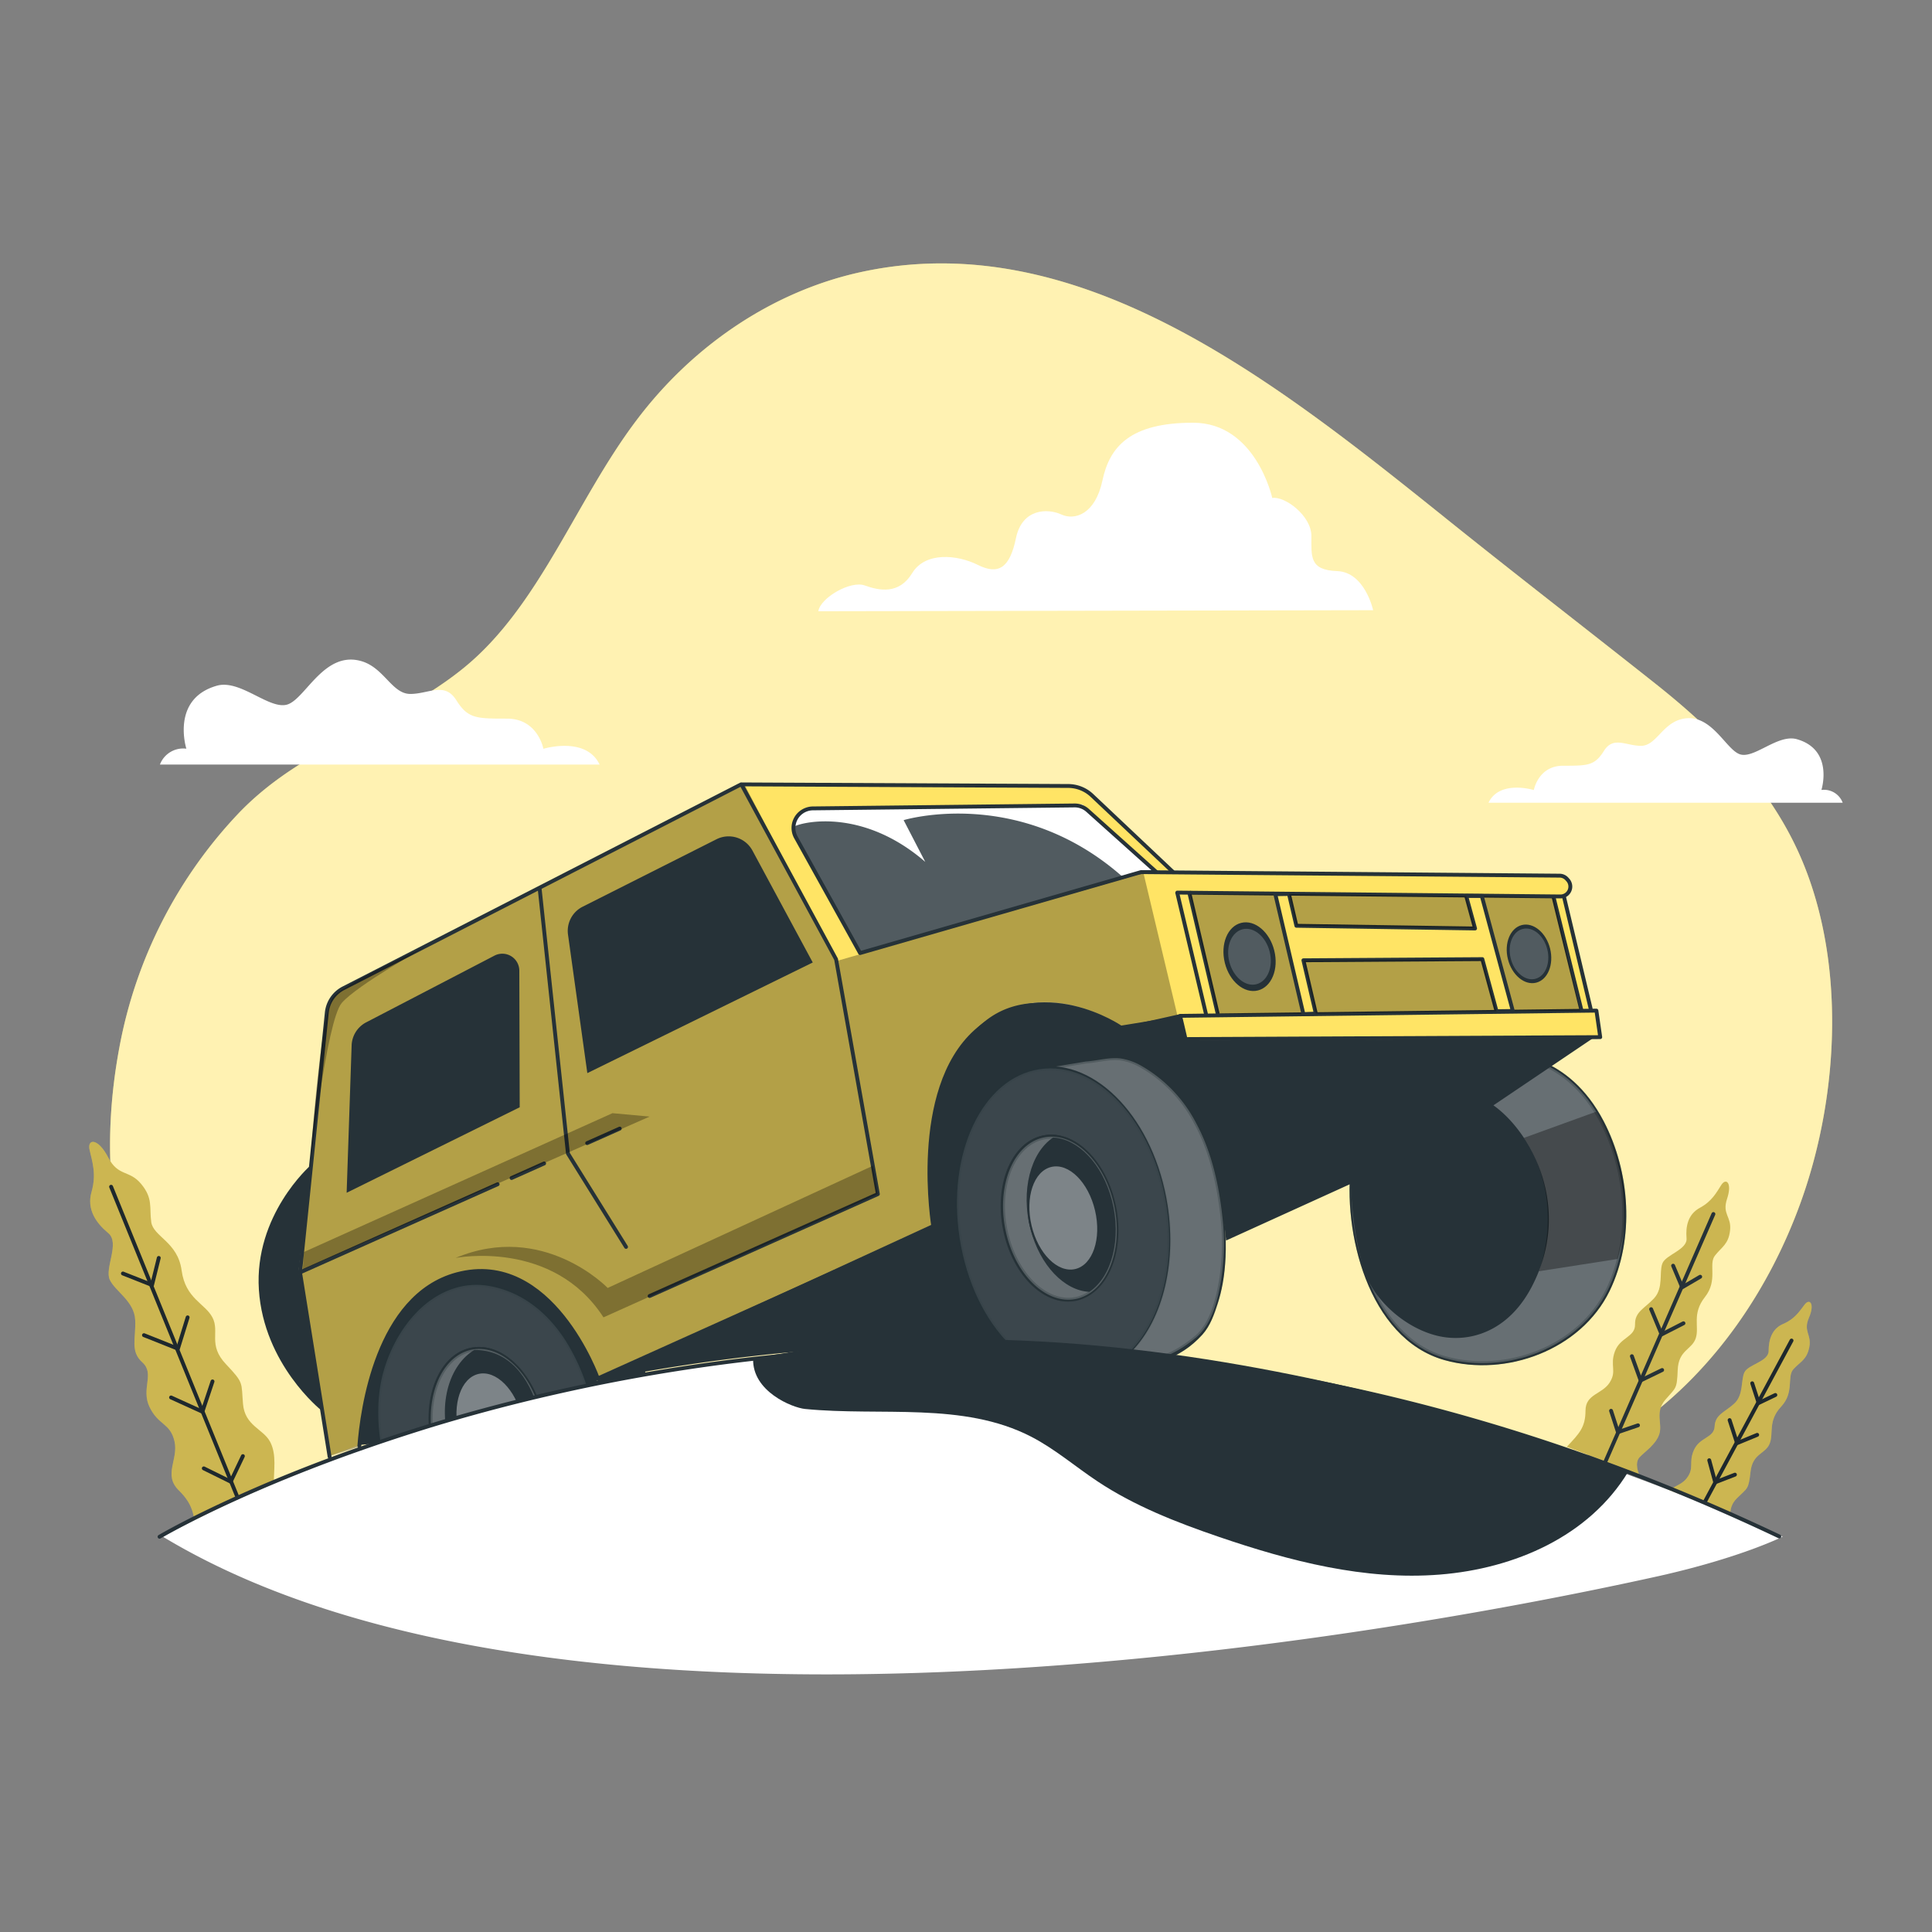 <svg xmlns="http://www.w3.org/2000/svg" viewBox="0 0 500 500"><rect x="0" y="0" width="500" height="500" fill="#808080" stroke="none"/><g id="freepik--background-simple--inject-2"><g id="freepik--background-simple--inject-2"><path d="M466.12,310.88c10-27.91,11.68-63.36-.8-90.59-8.26-18-22.25-31.74-36.91-43.36C410.28,162.56,392,148.47,374,134c-43.65-35-94.82-76-151.36-63.55-22.35,4.91-43.12,18.65-57.92,38.32C149,129.57,139.62,156.94,120,172.87c-18.39,14.93-40.78,19.62-57.93,37.27A119.66,119.66,0,0,0,30.91,271C13,366.62,97.76,422.27,169.38,427.82a216.17,216.17,0,0,0,85.07-10.33l.24-.08c29-9.75,56.88-22.2,87.25-25.42,28.39-3,58.39-6.05,83-24C443.63,354.4,457.88,333.88,466.12,310.88Z" style="fill:#FFE465"></path><path d="M466.12,310.88c10-27.91,11.68-63.36-.8-90.59-8.26-18-22.25-31.74-36.91-43.36C410.28,162.56,392,148.47,374,134c-43.65-35-94.82-76-151.36-63.55-22.35,4.91-43.12,18.65-57.92,38.32C149,129.57,139.62,156.94,120,172.87c-18.39,14.93-40.78,19.62-57.93,37.27A119.66,119.66,0,0,0,30.91,271C13,366.62,97.76,422.27,169.38,427.82a216.17,216.17,0,0,0,85.07-10.33l.24-.08c29-9.75,56.88-22.2,87.25-25.42,28.39-3,58.39-6.05,83-24C443.63,354.4,457.88,333.88,466.12,310.88Z" style="fill:#fff;opacity:0.5"></path></g></g><g id="freepik--Trees--inject-2"><g id="freepik--trees--inject-2"><path d="M441.1,404.5s-.24-2.86,1.18-4.15,4.11-2.13,5.11-4.53-.69-5.27,2.11-8.06,3-2.16,3.54-6.9,3.76-4.51,4.91-7.17-.52-5.88,3-9.65,1.41-7.75,3.2-9.71,3.46-2.41,4.1-5.71-1.65-4-.09-7.61.19-5.09-1.12-3.39-2.53,3.72-5.54,5-3.78,4.22-3.78,7-5.28,3.48-6.26,5.54-.16,5.84-2.65,8.1-4.91,2.82-5.06,5.87-3.81,2.74-5.33,6.07.17,4.63-1.86,7.32-6,2.22-6.3,6.22-2,5.34-5.17,8.25Z" style="fill:#FFE465"></path><line x1="463.65" y1="346.93" x2="434.27" y2="401.6" style="fill:none;stroke:#263238;stroke-linecap:round;stroke-linejoin:round"></line><polyline points="436.56 390 437.74 395.01 442.45 393.83" style="fill:none;stroke:#263238;stroke-linecap:round;stroke-linejoin:round"></polyline><polyline points="442.35 377.91 443.9 383.62 449 381.64" style="fill:none;stroke:#263238;stroke-linecap:round;stroke-linejoin:round"></polyline><polyline points="447.62 367.52 449.55 373.49 454.76 371.34" style="fill:none;stroke:#263238;stroke-linecap:round;stroke-linejoin:round"></polyline><polyline points="453.47 357.99 455.14 363.1 459.46 361.02" style="fill:none;stroke:#263238;stroke-linecap:round;stroke-linejoin:round"></polyline><path d="M441.1,404.5s-.24-2.86,1.18-4.15,4.11-2.13,5.11-4.53-.69-5.27,2.11-8.06,3-2.16,3.54-6.9,3.76-4.51,4.91-7.17-.52-5.88,3-9.65,1.41-7.75,3.2-9.71,3.46-2.41,4.1-5.71-1.65-4-.09-7.61.19-5.09-1.12-3.39-2.53,3.72-5.54,5-3.78,4.22-3.78,7-5.28,3.48-6.26,5.54-.16,5.84-2.65,8.1-4.91,2.82-5.06,5.87-3.81,2.74-5.33,6.07.17,4.63-1.86,7.32-6,2.22-6.3,6.22-2,5.34-5.17,8.25Z" style="opacity:0.2"></path><path d="M75.69,389.78s-4.66-2.1-4.8-6.21c-.1-2.77.79-7.13-1-10.46s-6.51-4.09-7-9.76.32-5.3-4.42-10.31S56.91,344.7,55,341s-7-4.83-8-12.23-7.34-8.71-7.86-12.51.5-6.08-2.59-9.83-5.94-1.83-8.56-6.91-5.49-4.91-4.8-1.88,1.81,6.24.5,10.81,1.21,8.09,4.32,10.67-1,9.08.4,12.08,6.36,5.55,6.58,10.41-1.38,8.06,1.88,11-.46,6.77,1.84,11.54,5.33,4.07,6.44,8.82-3,8.68,1.13,12.74,4.14,7.12,4.42,13.36Z" style="fill:#FFE465"></path><line x1="28.75" y1="307.13" x2="64.03" y2="393.81" style="fill:none;stroke:#263238;stroke-linecap:round;stroke-linejoin:round"></line><polyline points="52.74 380.01 59.71 383.45 62.86 376.84" style="fill:none;stroke:#263238;stroke-linecap:round;stroke-linejoin:round"></polyline><polyline points="44.27 361.66 52.38 365.35 55 357.51" style="fill:none;stroke:#263238;stroke-linecap:round;stroke-linejoin:round"></polyline><polyline points="37.26 345.54 46.05 349.04 48.56 340.93" style="fill:none;stroke:#263238;stroke-linecap:round;stroke-linejoin:round"></polyline><polyline points="31.81 329.58 39.35 332.56 41.09 325.55" style="fill:none;stroke:#263238;stroke-linecap:round;stroke-linejoin:round"></polyline><path d="M75.69,389.78s-4.66-2.1-4.8-6.21c-.1-2.77.79-7.13-1-10.46s-6.51-4.09-7-9.76.32-5.3-4.42-10.31S56.91,344.7,55,341s-7-4.83-8-12.23-7.34-8.71-7.86-12.51.5-6.08-2.59-9.83-5.94-1.83-8.56-6.91-5.49-4.91-4.8-1.88,1.81,6.24.5,10.81,1.21,8.09,4.32,10.67-1,9.08.4,12.08,6.36,5.55,6.58,10.41-1.38,8.06,1.88,11-.46,6.77,1.84,11.54,5.33,4.07,6.44,8.82-3,8.68,1.13,12.74,4.14,7.12,4.42,13.36Z" style="opacity:0.2"></path><path d="M424.18,381.54s-1.28-2.88.14-4.4,4.24-3.3,5.11-6-1.21-5.63,1.55-8.88,3-2.59,3.21-7.75,3.66-5.19,4.66-8.16-1.08-6.29,2.38-10.67.83-8.48,2.6-10.74,3.51-2.91,3.91-6.53-2.13-4.13-.77-8.19-.24-5.51-1.5-3.55-2.41,4.22-5.54,5.91-3.7,4.88-3.45,7.88-5.38,4.22-6.26,6.53.35,6.31-2.14,9-5,3.47-4.93,6.77-3.87,3.29-5.22,7,.6,5-1.36,8.06-6.23,2.92-6.24,7.26-1.64,5.94-4.84,9.35Z" style="fill:#FFE465"></path><path d="M424.18,381.54s-1.28-2.88.14-4.4,4.24-3.3,5.11-6-1.21-5.63,1.55-8.88,3-2.59,3.21-7.75,3.66-5.19,4.66-8.16-1.08-6.29,2.38-10.67.83-8.48,2.6-10.74,3.51-2.91,3.91-6.53-2.13-4.13-.77-8.19-.24-5.51-1.5-3.55-2.41,4.22-5.54,5.91-3.7,4.88-3.45,7.88-5.38,4.22-6.26,6.53.35,6.31-2.14,9-5,3.47-4.93,6.77-3.87,3.29-5.22,7,.6,5-1.36,8.06-6.23,2.92-6.24,7.26-1.64,5.94-4.84,9.35Z" style="opacity:0.2"></path><line x1="443.43" y1="314.19" x2="415.44" y2="378.36" style="fill:none;stroke:#263238;stroke-linecap:round;stroke-linejoin:round"></line><polyline points="416.94 365.11 418.73 370.64 423.91 368.87" style="fill:none;stroke:#263238;stroke-linecap:round;stroke-linejoin:round"></polyline><polyline points="422.33 350.98 424.6 357.26 430.16 354.56" style="fill:none;stroke:#263238;stroke-linecap:round;stroke-linejoin:round"></polyline><polyline points="427.31 338.81 430.03 345.35 435.68 342.46" style="fill:none;stroke:#263238;stroke-linecap:round;stroke-linejoin:round"></polyline><polyline points="433 327.56 435.35 333.15 440.01 330.42" style="fill:none;stroke:#263238;stroke-linecap:round;stroke-linejoin:round"></polyline></g></g><g id="freepik--Clouds--inject-2"><g id="freepik--clouds--inject-2"><path d="M211.78,158.19l143.59-.27s-2.13-9.86-9.32-10.12-6.66-3.73-6.66-9.06-6.93-10.39-10.13-9.86c0,0-4.25-19.48-20.5-19.48s-21.59,6.16-23.45,14.95-7.2,10.39-10.66,8.79-10.12-1.6-11.72,6.13-4.53,9.59-9.86,6.93-13.59-3.47-17,2.13-8.53,4.53-12.26,3.19S212.31,154.72,211.78,158.19Z" style="fill:#fff"></path><path d="M155.18,197.87H41.39a6.43,6.43,0,0,1,6.84-4.11s-4.11-12.89,7.9-16.3c6.15-1.75,13.84,6.57,18.46,4.79S84,168.46,93.41,171.07c6,1.67,8,8.52,12.78,8.52s8.87-3.2,11.89,1.6,5.15,4.79,13.14,4.79,9.41,7.81,9.41,7.81S151.63,190.42,155.18,197.87Z" style="fill:#fff"></path><path d="M385.22,207.75h91.67a5.17,5.17,0,0,0-5.51-3.31s3.31-10.39-6.36-13.14c-5-1.4-11.16,5.3-14.87,3.86s-7.55-11.11-15.16-9c-4.88,1.34-6.44,6.86-10.3,6.86s-7.15-2.57-9.58,1.29-4.15,3.86-10.58,3.86-7.58,6.29-7.58,6.29S388.08,201.74,385.22,207.75Z" style="fill:#fff"></path></g></g><g id="freepik--Car--inject-2"><path d="M306.1,263.32l.87,6,107.17-.87-1-6.86-1-.24L404.75,232s1.75-.1,1.75-2.85-4.34-2.53-4.34-2.53l-97.81-.72-22.79-21.27-3.77-1.16L192.64,203l-4.92,1.88-99.33,51a9.83,9.83,0,0,0-3.81,6.16c-.89,4.33-3,30.37-3,30.37l-4,35.74.14,4.13,7.64,44.45L92.86,374s1.75-30.74,17.39-40.56,31.65-5.46,44.26,22.91l87.06-39.16s-5.7-32.74,9-48.74,34-6.93,39.53-2.56Z" style="fill:#FFE465"></path><path d="M216.55,248.7,192.64,203,88.88,255.76s-3.72,1.41-4.43,8.46-7.18,64.88-7.18,64.88l7.82,47.8,7.83-2.51s3.31-38.5,25.27-44.6,36.5,26.95,36.5,26.95l87.08-40.09s-4.3-21.64,3.93-39.74,30.09-20.45,42.78-11.05l16.4-2.36-9-37.76Z" style="opacity:0.3"></path><path d="M390.63,273.34s14.82-.54,24,17.15c6.72,12.91,8,30.05,1.47,43.43-7.33,15-26.38,22-42.09,17.61-19.54-5.48-26.12-33-23.8-50.64Z" style="fill:#263238;stroke:#263238;stroke-miterlimit:10"></path><path d="M390.62,273.29s14.81-.53,24,17.15c6.71,12.92,8,30.06,1.46,43.43-7.33,15-26.38,22-42.09,17.62-19.54-5.49-26.12-33-23.8-50.64Z" style="fill:#fff;stroke:#263238;stroke-miterlimit:10;opacity:0.3"></path><path d="M256.39,311.94s12.32-.44,20,14.27c5.59,10.74,6.66,25,1.22,36.12-6.09,12.47-21.94,18.32-35,14.65-16.25-4.56-21.72-27.43-19.79-42.12Z" style="fill:#263238"></path><path d="M256.38,311.91s12.31-.44,20,14.26c5.59,10.74,6.66,25,1.22,36.12a28.24,28.24,0,0,1-16.27,13.9,31.46,31.46,0,0,1-18.73.75c-16.26-4.56-21.73-27.43-19.8-42.11Z" style="fill:#263238;opacity:0.3"></path><path d="M93,374.21c.68-9.11,4.5-38.85,25.21-44.42,24.53-6.59,36.5,26.95,36.5,26.95l86.86-39.1s-6-35.48,10.95-50.7,37.57-1,37.57-1l14.81-2.41" style="fill:none;stroke:#263238;stroke-linecap:round;stroke-linejoin:round"></path><path d="M291.9,350q-15.3-1.43-29.95-1.83h-.45c-6.53-6.38-11.55-16.28-13.35-27.88-3.39-21.8,5.84-41.33,20.62-43.63s29.5,13.51,32.89,35.3C304.11,327.67,300,342.24,291.9,350Z" style="fill:#263238"></path><path d="M396.32,333.19c-5.53,10.44-14.13,13.62-21.32,13-9.22-.74-19.28-8.76-22-17.58-3.25-10.38-3.39-22.25-3.39-22.25l-32.31,14.69c-2.78-30-15.55-41.15-22.29-45a13,13,0,0,0-7.25-1.64c-18.36,1.12-35.26,1.8-39.56,29A55.46,55.46,0,0,0,262,348.13a473.35,473.35,0,0,0-110.15,9.74c-10.08-21.07-23.91-28.66-36.06-23.24-15.2,6.78-17.5,38.81-17.5,38.81L92.7,374c1.76-19.74,9.09-41.31,29.2-45s32.79,27.72,32.79,27.72l87.08-40.09c-1.94-9.39-4.71-38.39,13.42-52.55,14.31-11.17,34.88,1.8,34.88,1.8l15.12-3.38,1.78,6.76,105.18-.5L386.5,286.06C396.23,292.94,407.21,312.61,396.32,333.19Z" style="fill:#263238"></path><path d="M80.27,301.7l-3,27.4,5.82,35.84S68.26,353.12,67,333.79,80.27,301.7,80.27,301.7Z" style="fill:#263238"></path><path d="M85.3,377,77.65,329.3l6.93-67.25a8,8,0,0,1,4.3-6.29L191.78,203l84.68.41a9,9,0,0,1,6.14,2.46l20.91,19.74" style="fill:none;stroke:#263238;stroke-linecap:round;stroke-linejoin:round"></path><line x1="128.79" y1="306.48" x2="77.66" y2="329.29" style="fill:none;stroke:#263238;stroke-linecap:round;stroke-linejoin:round"></line><line x1="140.82" y1="301.1" x2="132.39" y2="304.87" style="fill:none;stroke:#263238;stroke-linecap:round;stroke-linejoin:round"></line><line x1="160.39" y1="292.08" x2="151.96" y2="295.84" style="fill:none;stroke:#263238;stroke-linecap:round;stroke-linejoin:round"></line><polyline points="191.91 203.07 216.38 248.26 227.19 309.03 168.12 335.41" style="fill:none;stroke:#263238;stroke-linecap:round;stroke-linejoin:round"></polyline><polyline points="139.68 230.16 146.98 298.52 162.02 322.7" style="fill:none;stroke:#263238;stroke-linecap:round;stroke-linejoin:round"></polyline><path d="M304.69,231,403.83,232a2.61,2.61,0,0,0,1.64-.58h0a2.56,2.56,0,0,0,.29-3.67l-.24-.27a2.54,2.54,0,0,0-1.89-.86l-107.72-.91a8.78,8.78,0,0,0-1.45.12l-71.85,20.62" style="fill:none;stroke:#263238;stroke-linecap:round;stroke-linejoin:round"></path><polygon points="305.42 262.9 306.82 268.91 414.14 268.41 413.15 261.55 305.42 262.9" style="fill:none;stroke:#263238;stroke-linecap:round;stroke-linejoin:round"></polygon><line x1="315.15" y1="262.4" x2="307.7" y2="230.65" style="fill:none;stroke:#263238;stroke-miterlimit:10"></line><line x1="312.15" y1="262.61" x2="304.63" y2="230.88" style="fill:none;stroke:#263238;stroke-miterlimit:10"></line><line x1="411.71" y1="261.26" x2="404.75" y2="232.04" style="fill:none;stroke:#263238;stroke-miterlimit:10"></line><line x1="401.97" y1="231.79" x2="409.28" y2="261.47" style="fill:none;stroke:#263238;stroke-miterlimit:10"></line><polygon points="330.05 231.42 337.32 262.45 315.14 262.4 307.87 231.36 330.05 231.42" style="opacity:0.3"></polygon><path d="M329.78,246c1.2,4.83-.7,9.45-4.24,10.33s-7.37-2.33-8.56-7.16.7-9.45,4.24-10.33S328.59,241.19,329.78,246Z" style="fill:#263238"></path><polygon points="383.48 231.87 391.52 261.64 408.95 261.64 402.15 232.41 383.48 231.87" style="opacity:0.3"></polygon><path d="M401.17,245.51c1,4.12-.6,8.06-3.62,8.81s-6.29-2-7.31-6.11.61-8.06,3.62-8.81S400.15,241.39,401.17,245.51Z" style="fill:#263238"></path><path d="M328.59,246.31c1,3.93-.58,7.69-3.45,8.41s-6-1.9-7-5.83.57-7.69,3.45-8.4S327.62,242.39,328.59,246.31Z" style="fill:#fff;opacity:0.2"></path><path d="M400.44,245.69c.89,3.57-.52,7-3.13,7.64s-5.45-1.73-6.34-5.3.52-7,3.14-7.63S399.56,242.12,400.44,245.69Z" style="fill:#fff;opacity:0.2"></path><polygon points="333.58 231.36 335.5 239.59 381.75 240.29 379.45 231.87 383.48 231.87 391.52 261.64 387.3 261.7 383.63 248.22 337.32 248.52 340.54 262.33 337.32 262.45 330.05 231.42 333.58 231.36" style="fill:none;stroke:#263238;stroke-linecap:round;stroke-linejoin:round"></polygon><path d="M134.4,251.19l.1,35.37L89.71,308.69,91,270.59a7,7,0,0,1,3.75-6L128,247.3A4.4,4.4,0,0,1,134.4,251.19Z" style="fill:#263238"></path><path d="M210.34,249.09,152,277.72l-5-35.84a7,7,0,0,1,3.78-7.22l34.64-17.46a7,7,0,0,1,9.31,2.92Z" style="fill:#263238"></path><path d="M299.27,225.7l-4,0-72.68,20.95L206,216.75a5.05,5.05,0,0,1,2.66-7.22,4.94,4.94,0,0,1,1.7-.32l67.68-.76h.23a5,5,0,0,1,3.17,1.25l0,0,17.84,16" style="fill:#263238"></path><path d="M299.77,225.78l-4.8-.32-4.4,1.5c-26.86-23.77-56.71-14.71-56.71-14.71l5.59,10.8c-15.82-13.7-31.18-10.56-34-9.12a5.07,5.07,0,0,1,3.31-4.68l69.61-1.07,1.74,0,1.43,1.28,0,0Z" style="fill:#fff"></path><path d="M299.27,225.7l-4,0-72.68,20.95L206,216.75a5.05,5.05,0,0,1,2.66-7.22,4.94,4.94,0,0,1,1.7-.32l67.68-.76h.23a5,5,0,0,1,3.17,1.25l0,0,17.84,16" style="fill:#fff;opacity:0.2"></path><path d="M299.27,225.7l-4,0-72.68,20.95L206,216.75a5.05,5.05,0,0,1,2.66-7.22,4.94,4.94,0,0,1,1.7-.32l67.68-.76h.23a5,5,0,0,1,3.17,1.25l0,0,17.84,16" style="fill:none;stroke:#263238;stroke-linecap:round;stroke-linejoin:round"></path><path d="M296.07,294.39,309.23,290a69,69,0,0,1,7.22,30.91l-13.89,2S302.08,307.76,296.07,294.39Z" style="opacity:0.33"></path><path d="M394.39,294.48l18.68-6.77s12,17.44,5.59,38.11L398.26,329S405.49,311.21,394.39,294.48Z" style="opacity:0.33"></path><path d="M110.32,244.94s-17.9,10-21.88,14.63S80.13,303,80.13,303s2.64-41.21,6.14-45.06S110.32,244.94,110.32,244.94Z" style="opacity:0.3"></path><path d="M225.89,301.7l-68.62,31.62s-16.64-17.31-39.35-7.77c0,0,25.13-4.94,38.26,15.38l71-31.9Z" style="opacity:0.3"></path><polygon points="78.68 324.01 158.51 288.09 168.12 288.97 78.36 328.55 78.68 324.01" style="opacity:0.3"></polygon><polygon points="379.45 231.87 381.75 240.29 335.5 239.59 333.58 231.36 379.45 231.87" style="opacity:0.3"></polygon><polygon points="383.63 248.22 387.3 261.7 340.54 262.33 337.32 248.52 383.63 248.22" style="opacity:0.3"></polygon><path d="M279.58,354.93c-.29-.1.34-8.26.23-8.77q-1.44-6.72-2.9-13.44-1.76-8.18-3.53-16.35L269.84,300l-2.94-13.64-1.73-8c-.07-.34-.14-.67-.22-1l24.21-3.74s20,3.1,25.81,32.8c3,15.18,1.63,24.9-.28,30.66-.94,2.83-1.84,5.72-3.89,8-5.77,6.36-12.77,8.11-23.22,9.19C285.53,354.39,281.65,354.88,279.58,354.93Z" style="fill:#263238;stroke:#263238;stroke-miterlimit:10"></path><path d="M296.07,352.83c-4,1.13-14.2,1.89-14.43,1.85h0l-8.92-41.34q-2.28-10.59-4.57-21.2-1.14-5.29-2.29-10.6c-.18-.85-.36-1.7-.55-2.55-.24-1.13-.64-1.48.49-1.8,2-.58,4.38-.59,6.36-1l8.85-1.47c2.91-.18,6-1.15,9-.79a15.35,15.35,0,0,1,5.36,1.9,36.18,36.18,0,0,1,14.21,14.87c4.08,7.59,5.94,16.24,6.83,24.75A59,59,0,0,1,315.28,335c-.9,3.87-2.51,8.53-5.84,11.24C305,349.84,302,351.16,296.07,352.83Z" style="fill:#fff;stroke:#263238;stroke-miterlimit:10;opacity:0.3"></path><path d="M291.9,350c-7,6.71-21.37,7.2-29.95-1.83-.1-.11-12-16.29-13.8-27.89-3.39-21.8,5.84-41.33,20.62-43.63s29.5,13.51,32.89,35.3C304.11,327.67,300,342.24,291.9,350Z" style="fill:#263238;stroke:#263238;stroke-miterlimit:10"></path><path d="M292.1,350.07c-10.57,10.15-27.53,2.57-30.6-1.94-6.53-6.38-11.35-16.19-13.15-27.78C245,298.55,254.19,279,269,276.72s29.5,13.51,32.89,35.3C304.31,327.77,300.17,342.34,292.1,350.07Z" style="fill:#fff;stroke:#263238;stroke-miterlimit:10;opacity:0.1"></path><path d="M281.92,334.11a10.43,10.43,0,0,1-2.41,1.2c-7.48,2.56-15.92-4.47-18.84-15.7s.76-22.39,8.24-24.94a9.7,9.7,0,0,1,3.64-.51c6.4.31,12.75,6.78,15.2,16.2C290.35,320.31,287.75,330.2,281.92,334.11Z" style="fill:#263238;stroke:#263238;stroke-miterlimit:10"></path><path d="M282,334.58a10.35,10.35,0,0,1-2.44,1.23c-7.57,2.58-16.11-4.53-19.07-15.89s.77-22.66,8.34-25.24a9.75,9.75,0,0,1,3.68-.52c6.48.32,12.9,6.86,15.39,16.4C290.54,320.62,287.92,330.64,282,334.58Z" style="fill:#263238;stroke:#263238;stroke-miterlimit:10"></path><path d="M282.11,334.61a10.71,10.71,0,0,1-2.44,1.22c-7.57,2.59-16.11-4.52-19.07-15.89s.78-22.65,8.34-25.24a9.79,9.79,0,0,1,3.69-.51c6.48.31,12.89,6.85,15.38,16.39C290.64,320.64,288,330.66,282.11,334.61Z" style="fill:#fff;stroke:#263238;stroke-miterlimit:10;opacity:0.3"></path><path d="M281.92,334.33c-6.41-.3-12.76-6.77-15.22-16.2-2.6-9.94,0-19.85,5.85-23.74,6.4.31,12.74,6.77,15.2,16.2C290.34,320.53,287.75,330.43,281.92,334.33Z" style="fill:#263238"></path><ellipse cx="275.16" cy="315.24" rx="8.44" ry="13.57" transform="translate(-64.44 70.78) rotate(-13.14)" style="fill:#263238;stroke:#263238;stroke-miterlimit:10"></ellipse><ellipse cx="275.16" cy="315.24" rx="8.44" ry="13.57" transform="translate(-64.44 70.78) rotate(-13.14)" style="fill:#fff;opacity:0.4"></ellipse><path d="M139.57,405.74a27.69,27.69,0,0,0,6.75-2.26c9.57-4.86,18-10.47,21.28-21.65,2.58-8.91,1.24-20.09-1.16-28.86l-12,4.37-4-5.24S160.47,392.52,139.57,405.74Z" style="fill:#263238"></path><path d="M153.1,358s-14.57-30.33-34.73-24.81-20.3,38.47-20.3,38.47,3.64,39.42,34.32,36C157.53,404.88,155.12,371.05,153.1,358Z" style="fill:#263238"></path><path d="M146.17,346.65c-4.53-6.92-11-12.3-19.52-13.83a18.83,18.83,0,0,0-8.28.36c-10,2.73-16.6,12.67-19.16,21.93-3.32,12-.11,28,6.86,38.7,6.09,9.35,15,15.22,26.32,13.86,19.79-2.39,24.45-25.45,21.07-42.61A52.44,52.44,0,0,0,146.17,346.65Z" style="fill:#fff;stroke:#263238;stroke-miterlimit:10;opacity:0.1"></path><path d="M133.83,389.05a10.24,10.24,0,0,1-2.41,1.2c-7.48,2.56-15.92-4.47-18.84-15.7s.76-22.39,8.24-24.94a9.53,9.53,0,0,1,3.64-.51c6.41.31,12.75,6.77,15.21,16.2C142.26,375.24,139.66,385.14,133.83,389.05Z" style="fill:#263238;stroke:#263238;stroke-miterlimit:10"></path><path d="M133.93,389.52a10,10,0,0,1-2.44,1.22c-7.57,2.59-16.11-4.52-19.07-15.88s.78-22.66,8.34-25.24a9.6,9.6,0,0,1,3.69-.52c6.48.32,12.9,6.86,15.38,16.39C142.46,375.56,139.83,385.57,133.93,389.52Z" style="fill:#263238;stroke:#263238;stroke-miterlimit:10"></path><path d="M134,389.55a10.51,10.51,0,0,1-2.44,1.22c-7.57,2.58-16.11-4.53-19.07-15.89s.78-22.65,8.34-25.24a9.59,9.59,0,0,1,3.69-.51c6.48.31,12.9,6.85,15.38,16.39C142.55,375.58,139.92,385.6,134,389.55Z" style="fill:#fff;stroke:#263238;stroke-miterlimit:10;opacity:0.3"></path><path d="M133.51,389.57c-7.1-.3-14.58-7-17.29-16.45-2.85-9.94.06-19.85,6.54-23.76,8.86,0,14.11,6.75,16.81,16.17C142.42,375.46,140,385.65,133.51,389.57Z" style="fill:#263238"></path><path d="M137.21,367.86c1.71,7.3-.59,14.08-5.13,15.14s-9.6-4-11.3-11.3.59-14.08,5.13-15.14S135.51,360.56,137.21,367.86Z" style="fill:#263238;stroke:#263238;stroke-miterlimit:10"></path><ellipse cx="126.88" cy="368.81" rx="8.44" ry="13.57" transform="translate(-80.49 38.48) rotate(-13.14)" style="fill:#fff;opacity:0.4"></ellipse><path d="M385.09,313.07c1.89,10.72-2.25,20.41-9.26,21.65s-14.21-6.45-16.11-17.17,2.26-20.4,9.26-21.64S383.2,302.36,385.09,313.07Z" style="fill:#263238;stroke:#263238;stroke-miterlimit:10"></path></g><g id="freepik--Floor--inject-2"><g id="freepik--floor--inject-2"><path d="M461.36,397.68C400.69,371.3,344.3,356.16,296.2,351q-1.57-.17-3.15-.3-15.3-1.43-29.95-1.83h-.45A472.93,472.93,0,0,0,153,358.59q-8.76,1.83-16.94,3.85c-8.39,2.07-16.3,4.27-23.69,6.52q-9.7,3-18.19,6-4,1.4-7.68,2.78c-28.35,10.57-44.28,20-44.28,20,102.8,61.94,307,27.92,387.27,10.1C450.76,403.05,461.36,397.68,461.36,397.68Z" style="fill:#fff"></path><path d="M194.91,351.64c-.26,8.46,10.12,12.67,13.44,13,19.73,1.94,40.89-1.92,58.51,7.17,6.15,3.17,11.44,7.76,17.21,11.59,9.58,6.36,20.41,10.59,31.29,14.31,18.46,6.31,37.83,11.35,57.27,9.79s38.63-9.94,48.75-26.61C421.38,380.89,298.69,330.92,194.91,351.64Z" style="fill:#263238"></path><path d="M460.48,397.64C401.76,369.76,346,356,295.32,350.94l-3.15-.3q-15.3-1.42-29.95-1.83h-.45a472.93,472.93,0,0,0-109.7,9.75q-8.76,1.83-16.94,3.85c-8.39,2.07-16.3,4.27-23.69,6.52q-9.7,3-18.19,6-4,1.39-7.68,2.78c-28.35,10.57-44.28,20-44.28,20" style="fill:none;stroke:#263238;stroke-linecap:round;stroke-linejoin:round"></path></g></g></svg>